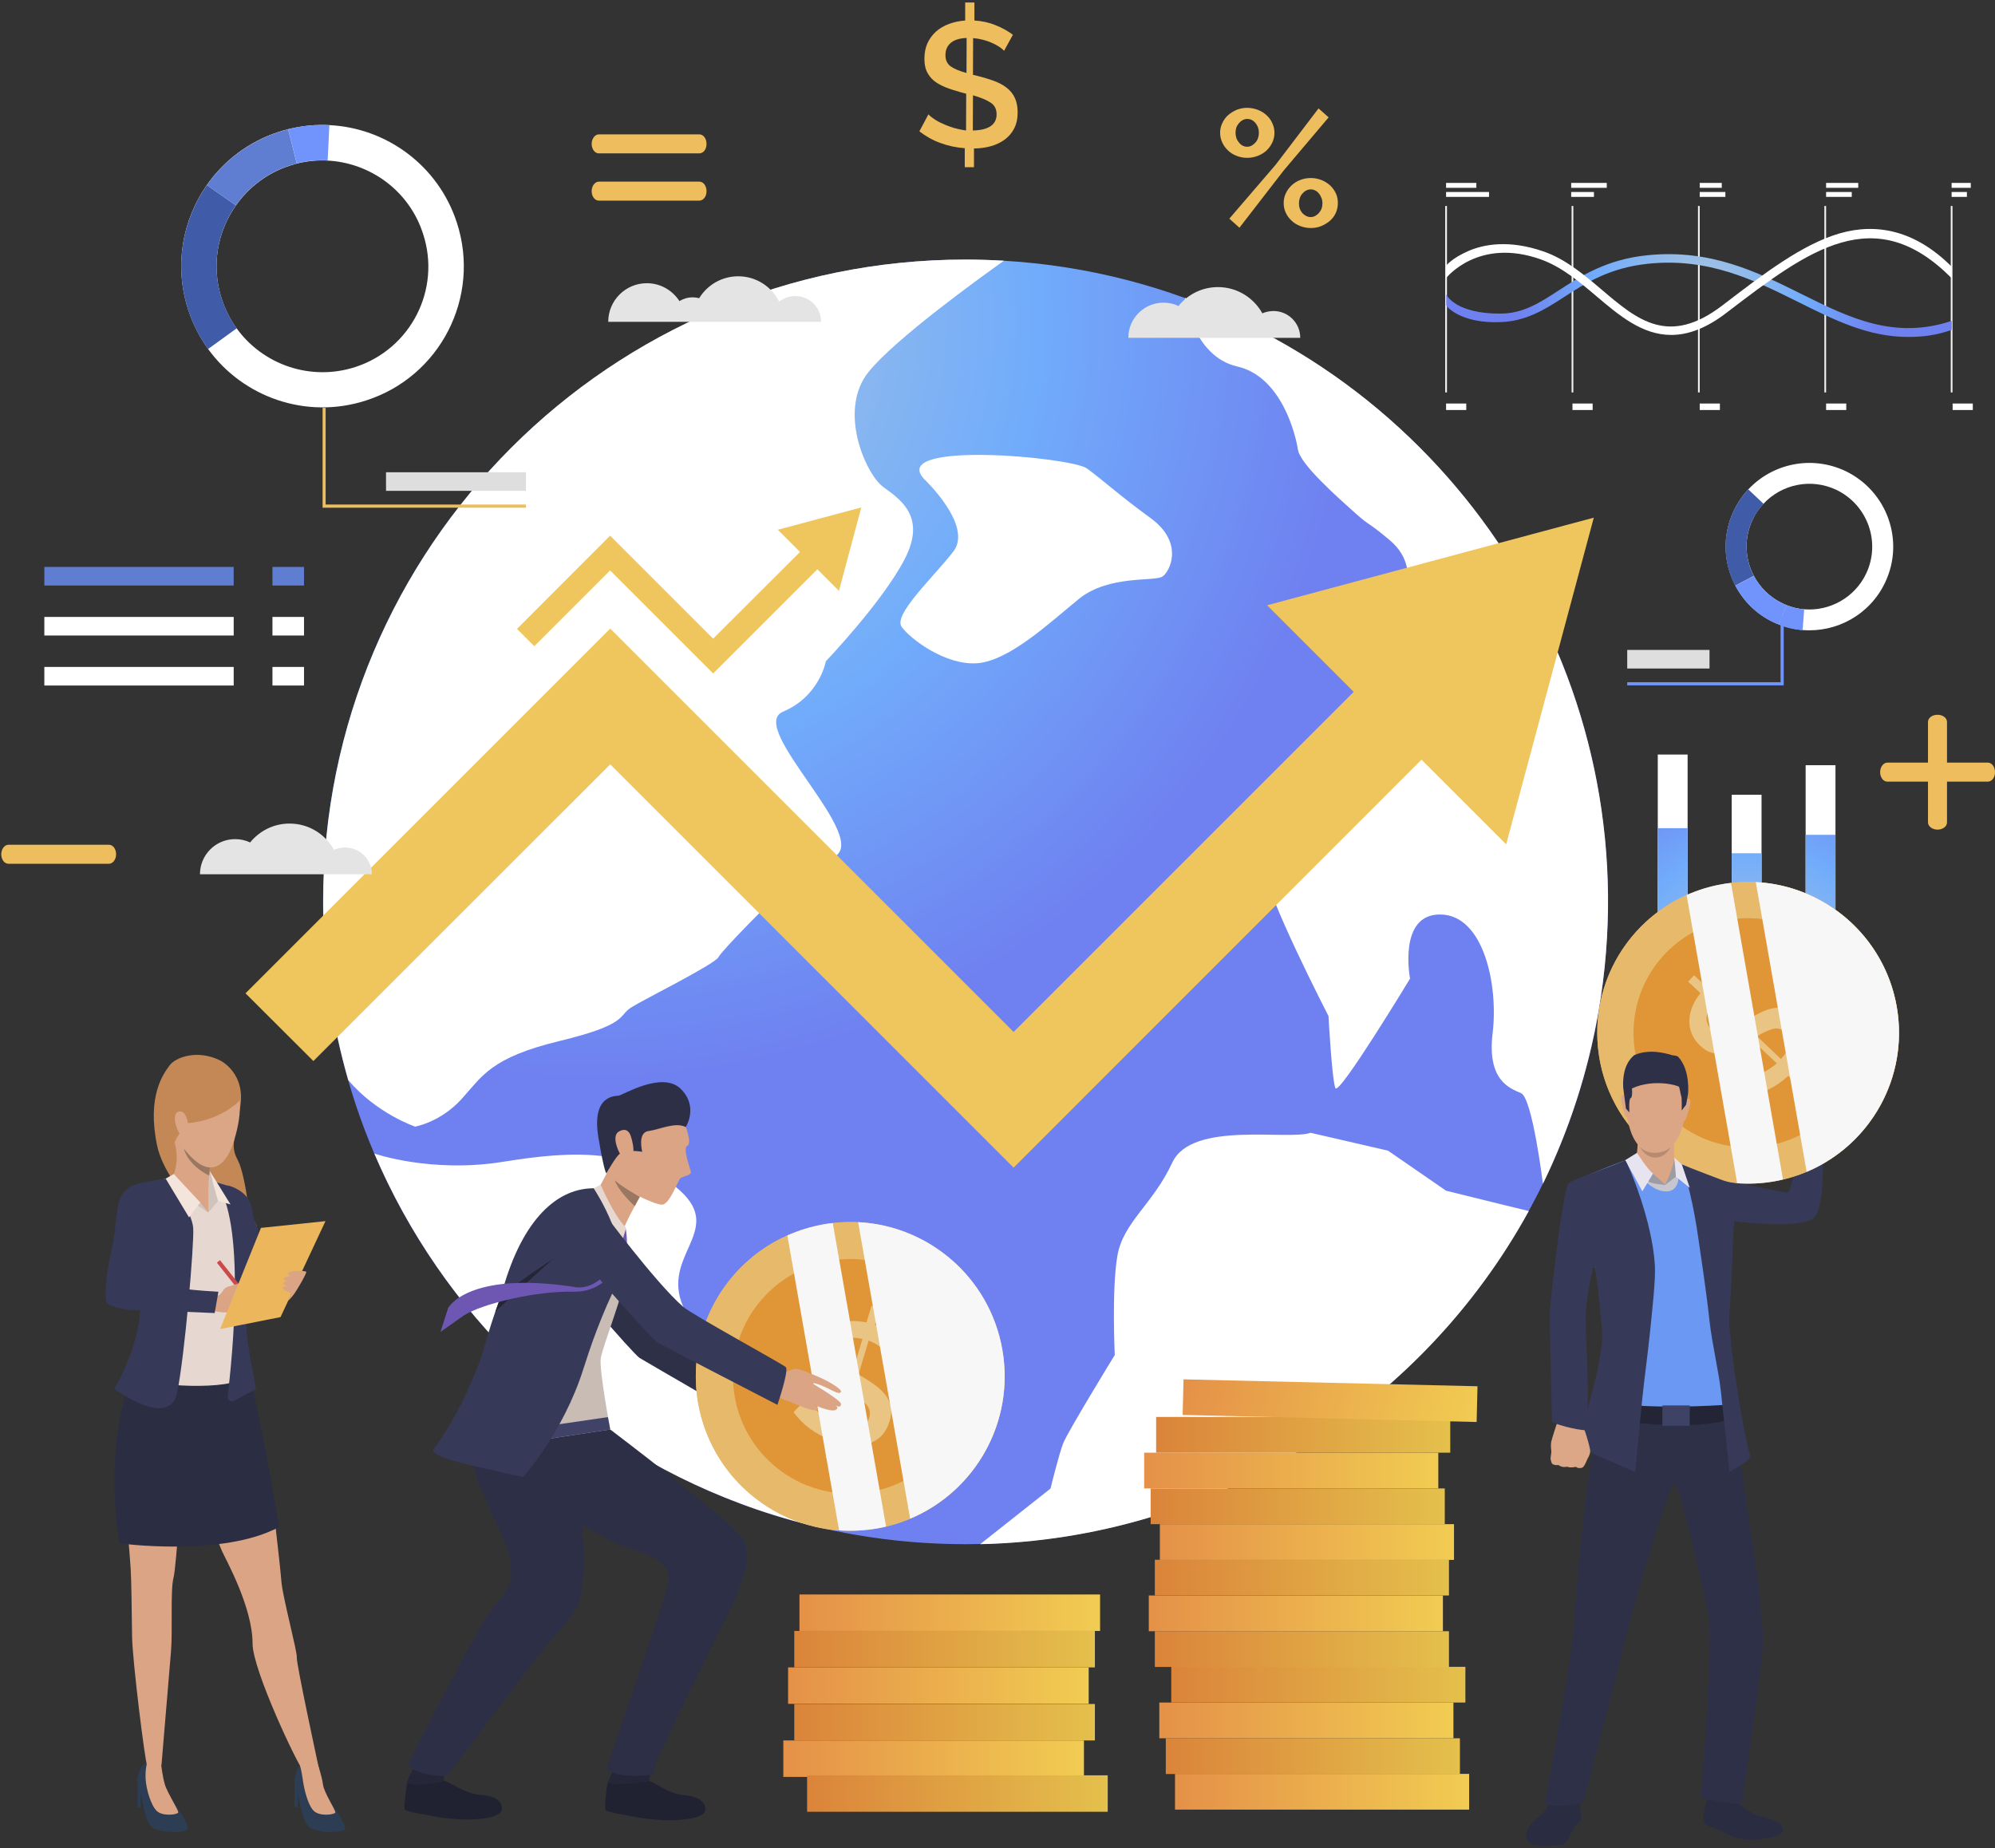 <svg width="748" height="693" viewBox="0 0 748 693" fill="none" xmlns="http://www.w3.org/2000/svg">
<rect x="0" y="0" width="748" height="693" fill="#333333" stroke="none"/>
<path d="M602.868 338.153C602.868 471.18 495.02 579.027 361.994 579.027C252.147 579.027 159.482 505.49 130.521 404.99C124.415 383.756 121.119 361.387 121.119 338.207C121.119 205.18 228.967 97.332 361.994 97.332C366.802 97.332 371.611 97.495 376.366 97.765C502.693 105.167 602.868 209.989 602.868 338.153Z" fill="url(#paint0_radial)"/>
<path d="M599.357 379.163C595.359 402.181 588.227 423.901 578.501 443.893C578.501 443.893 574.557 411.744 570.288 409.907C566.074 408.07 557.482 405.152 559.644 387.376C561.805 369.599 556.402 343.232 540.192 342.908C523.983 342.583 528.683 366.952 528.683 366.952C528.683 366.952 501.992 411.042 500.695 408.016C499.398 404.99 498.101 381 498.101 381C498.101 381 473.625 333.452 474.597 326.32C475.57 319.187 471.95 316.81 477.245 310.975C482.54 305.139 491.023 301.033 491.023 301.033L491.077 284.931L499.884 276.07L514.959 267.695C514.959 267.695 528.737 266.668 537.869 261.103C547 255.538 558.671 256.402 555.645 247.703C555.645 247.703 550.404 241.327 547.865 234.79C545.379 228.252 531.385 222.47 529.17 219.391C526.954 216.311 529.494 209.557 520.795 202.316C512.042 195.022 514.311 197.886 507.989 192.266C501.721 186.647 487.511 174.166 486.647 168.6C485.782 162.981 480.487 141.206 463.899 137.424C447.311 133.642 444.231 111.705 444.231 111.705C551.971 150.662 619.565 262.4 599.357 379.163Z" fill="white"/>
<path d="M573.205 454.105C532.303 528.616 454.011 577.136 367.506 579.027L393.873 558.171C393.873 558.171 396.953 545.528 398.628 541.205C400.303 536.882 417.972 508.083 417.972 508.083C417.972 508.083 416.783 483.499 418.944 470.909C421.106 458.266 432.236 451.674 439.53 435.951C446.771 420.173 482.702 427.738 491.401 424.766L520.416 431.466L542.191 446.487C542.191 446.433 559.211 450.755 573.205 454.105Z" fill="white"/>
<path d="M339.193 209.665C330.926 225.658 309.637 247.974 309.637 247.974C309.637 247.974 307.368 261.049 293.536 266.885C279.65 272.774 328.224 315.351 312.069 321.619C295.859 327.887 288.511 338.531 288.511 338.531C288.511 338.531 270.734 356.254 269.383 358.901C268.033 361.549 241.935 374.462 236.748 377.704C231.615 380.946 235.668 384.08 209.786 390.348C183.959 396.615 180.933 403.423 172.99 412.177C165.048 420.876 155.646 422.443 155.646 422.443C155.646 422.443 141.166 417.58 130.575 404.99C124.47 383.756 121.174 361.387 121.174 338.207C121.174 205.18 229.022 97.332 362.048 97.332C366.857 97.332 371.666 97.495 376.421 97.765C367.073 104.411 335.627 127.104 325.685 139.423C314.014 153.904 324.604 177.732 331.088 182.541C337.572 187.296 347.46 193.671 339.193 209.665Z" fill="white"/>
<path d="M346.541 179.677C346.541 179.677 365.02 197.129 357.402 206.855C349.783 216.635 334.816 230.521 338.058 235.06C341.3 239.599 354.7 249.703 366.587 248.676C378.474 247.649 393.279 233.763 404.518 224.578C415.756 215.446 433.101 218.202 435.91 216.149C438.774 214.15 443.907 203.451 431.534 194.374C419.106 185.296 413.433 179.947 407.489 175.625C401.6 171.41 332.763 165.089 346.541 179.677Z" fill="white"/>
<path d="M303.316 571.787C294.509 569.571 285.918 566.924 277.597 563.79C214.703 540.34 165.75 492.036 140.355 432.546C140.355 432.546 161.698 440.003 188.714 435.626C215.73 431.25 237.505 430.655 254.903 446.379C272.356 462.102 246.042 471.179 257.118 491.981C268.141 512.784 273.544 502.788 284.459 528.075C288.835 538.395 297.859 555.415 303.316 571.787Z" fill="white"/>
<path d="M380.041 437.842L228.806 286.606L117.5 397.858L92.051 372.463L228.806 235.708L380.041 386.944L509.61 257.375L535.059 282.77L380.041 437.842Z" fill="#EFC55E"/>
<path d="M564.723 316.594L597.574 194.104L475.084 226.955L564.723 316.594Z" fill="#EFC55E"/>
<path d="M322.93 190.267L291.645 198.642L299.966 206.963L267.385 239.49L228.752 200.858L193.848 235.816L200.331 242.3L228.752 213.879L267.385 252.512L306.45 213.447L314.555 221.552L322.93 190.267Z" fill="#EFC55E"/>
<path d="M477.461 116.622C476.002 116.622 474.597 116.946 473.3 117.486C470.059 111.651 463.845 107.653 456.659 107.653C450.661 107.653 445.366 110.408 441.854 114.731C440.125 113.92 438.234 113.488 436.235 113.488C428.94 113.488 423.051 119.378 423.051 126.672H437.693H449.418H467.411H475.678H487.511C487.511 121.107 483.026 116.622 477.461 116.622Z" fill="#E4E4E4"/>
<path d="M129.387 317.783C127.928 317.783 126.523 318.107 125.226 318.647C121.984 312.812 115.771 308.813 108.584 308.813C102.587 308.813 97.292 311.569 93.78 315.892C92.051 315.081 90.16 314.649 88.16 314.649C80.866 314.649 74.977 320.538 74.977 327.833H89.619H101.344H119.337H127.604H139.437C139.437 322.267 134.952 317.783 129.387 317.783Z" fill="#E4E4E4"/>
<path d="M298.182 111.002C295.913 111.002 293.806 111.813 292.131 113.11C289.321 107.49 283.54 103.6 276.786 103.6C270.572 103.6 265.169 106.896 262.143 111.813C261.332 111.597 260.522 111.489 259.658 111.489C257.874 111.489 256.199 112.029 254.741 112.894C252.147 108.895 247.662 106.194 242.529 106.194C234.533 106.194 228.049 112.677 228.049 120.674H250.418H257.01H259.603H268.843H288.402H293.86H307.854C307.908 115.379 303.531 111.002 298.182 111.002Z" fill="#E4E4E4"/>
<path d="M691.86 176.597C679.217 170.654 664.628 173.788 655.551 183.459C653.336 185.783 651.499 188.484 650.04 191.564C645.663 200.804 646.203 211.124 650.634 219.553C653.714 225.388 658.577 230.305 665.007 233.331C665.655 233.655 666.303 233.925 666.952 234.141C669.869 235.276 672.895 235.978 675.921 236.249C688.565 237.275 701.1 230.521 706.827 218.364C714.23 202.749 707.53 184.054 691.86 176.597ZM699.695 215.068C695.373 224.145 685.971 229.224 676.515 228.468C674.246 228.306 671.977 227.766 669.815 226.901C669.329 226.685 668.843 226.523 668.357 226.253C663.548 223.983 659.874 220.255 657.55 215.879C654.254 209.557 653.822 201.83 657.118 194.86C658.199 192.591 659.603 190.538 661.278 188.809C668.086 181.568 679.001 179.191 688.511 183.675C700.235 189.295 705.26 203.289 699.695 215.068Z" fill="white"/>
<path d="M657.55 215.933L650.579 219.607C646.149 211.178 645.608 200.858 649.985 191.618C651.444 188.538 653.281 185.837 655.496 183.513L661.224 188.917C659.603 190.646 658.198 192.699 657.063 194.968C653.821 201.884 654.254 209.611 657.55 215.933Z" fill="#405BA8"/>
<path d="M669.815 226.901L666.951 234.195C666.303 233.925 665.655 233.655 665.006 233.385C658.577 230.359 653.66 225.442 650.634 219.607L657.604 215.932C659.873 220.309 663.601 223.983 668.41 226.307C668.843 226.469 669.329 226.685 669.815 226.901Z" fill="#7094FB"/>
<path d="M675.867 236.303C672.841 236.087 669.815 235.384 666.897 234.195L669.761 226.901C671.976 227.766 674.246 228.306 676.461 228.468L675.867 236.303Z" fill="#7094FB"/>
<path d="M668.788 256.997H610.109V255.808H667.599V231.008H668.788V256.997Z" fill="#7094FB"/>
<path d="M640.962 243.705H610.109V250.675H640.962V243.705Z" fill="#DEDEDE"/>
<path d="M632.748 282.932H621.563V356.956H632.748V282.932Z" fill="white"/>
<path d="M660.468 298.007H649.283V356.956H660.468V298.007Z" fill="white"/>
<path d="M688.186 286.93H677.001V356.956H688.186V286.93Z" fill="white"/>
<path d="M632.749 310.542H621.564V356.956H632.749V310.542Z" fill="url(#paint1_radial)"/>
<path d="M660.468 319.944H649.283V356.956H660.468V319.944Z" fill="url(#paint2_radial)"/>
<path d="M688.186 313.028H677.001V356.956H688.186V313.028Z" fill="url(#paint3_radial)"/>
<path d="M87.621 212.583H16.623V219.553H87.621V212.583Z" fill="#5F7DD1"/>
<path d="M87.621 231.331H16.623V238.301H87.621V231.331Z" fill="white"/>
<path d="M87.621 250.081H16.623V257.051H87.621V250.081Z" fill="white"/>
<path d="M113.989 212.583H102.156V219.553H113.989V212.583Z" fill="#5F7DD1"/>
<path d="M113.987 231.331H102.154V238.301H113.987V231.331Z" fill="white"/>
<path d="M113.987 250.081H102.154V257.051H113.987V250.081Z" fill="white"/>
<path d="M376.475 19.04C376.097 18.608 375.502 18.122 374.692 17.581C373.935 17.095 373.017 16.555 371.99 16.122C370.964 15.636 369.829 15.258 368.64 14.934C367.398 14.61 366.155 14.393 364.858 14.285L364.804 28.064L366.047 28.334C368.424 28.928 370.585 29.576 372.531 30.279C374.476 30.981 376.097 31.846 377.393 32.872C378.744 33.899 379.771 35.142 380.473 36.655C381.176 38.167 381.554 39.95 381.554 42.112C381.554 44.489 381.122 46.488 380.257 48.163C379.393 49.838 378.258 51.189 376.745 52.324C375.232 53.404 373.503 54.269 371.558 54.809C369.559 55.35 367.451 55.674 365.182 55.674V62.698H361.724V55.566C358.536 55.35 355.51 54.701 352.593 53.621C349.729 52.594 347.082 51.081 344.704 49.244L348.108 42.868C348.594 43.409 349.297 44.003 350.215 44.597C351.134 45.246 352.215 45.84 353.457 46.38C354.7 46.975 356.051 47.461 357.564 47.947C359.077 48.38 360.589 48.704 362.21 48.92L362.264 35.142C361.994 35.034 361.724 34.98 361.454 34.926C361.184 34.871 360.914 34.764 360.644 34.709C358.266 34.061 356.213 33.413 354.484 32.71C352.755 32.008 351.296 31.197 350.107 30.225C348.973 29.252 348.108 28.117 347.46 26.767C346.865 25.47 346.595 23.849 346.595 22.012C346.595 19.851 346.973 17.905 347.73 16.23C348.486 14.556 349.567 13.097 350.918 11.854C352.323 10.611 353.89 9.693 355.781 8.99C357.618 8.288 359.671 7.856 361.886 7.693V0.939H365.344V7.693C368.208 7.856 370.91 8.45 373.341 9.476C375.772 10.449 377.934 11.638 379.771 13.043L376.475 19.04ZM354.484 20.661C354.484 22.552 355.132 23.903 356.429 24.876C357.726 25.794 359.725 26.659 362.373 27.361L362.427 14.231C359.725 14.339 357.726 14.988 356.429 16.122C355.132 17.257 354.484 18.77 354.484 20.661ZM373.665 42.868C373.665 40.923 372.909 39.41 371.342 38.438C369.775 37.411 367.614 36.547 364.804 35.736L364.75 48.92C367.614 48.866 369.775 48.38 371.342 47.353C372.909 46.326 373.665 44.813 373.665 42.868Z" fill="#EEBD5D"/>
<path d="M745.296 293.09H707.636C706.123 293.09 704.935 291.523 704.935 289.524C704.935 287.579 706.177 285.958 707.636 285.958H745.296C746.809 285.958 747.998 287.525 747.998 289.524C748.052 291.523 746.809 293.09 745.296 293.09Z" fill="#EEBD5D"/>
<path d="M730.005 270.721V308.381C730.005 309.894 728.438 311.083 726.439 311.083C724.494 311.083 722.873 309.84 722.873 308.381V270.721C722.873 269.208 724.44 268.019 726.439 268.019C728.438 268.019 730.005 269.208 730.005 270.721Z" fill="#EEBD5D"/>
<path d="M262.198 57.511H224.538C223.025 57.511 221.836 55.944 221.836 53.945C221.836 52 223.079 50.379 224.538 50.379H262.198C263.711 50.379 264.899 51.946 264.899 53.945C264.953 55.944 263.711 57.511 262.198 57.511Z" fill="#EEBD5D"/>
<path d="M262.198 75.234H224.538C223.025 75.234 221.836 73.667 221.836 71.668C221.836 69.722 223.079 68.102 224.538 68.102H262.198C263.711 68.102 264.899 69.668 264.899 71.668C264.953 73.667 263.711 75.234 262.198 75.234Z" fill="#EEBD5D"/>
<path d="M40.829 323.888H3.168C1.655 323.888 0.467 322.321 0.467 320.322C0.467 318.377 1.71 316.756 3.168 316.756H40.829C42.342 316.756 43.53 318.323 43.53 320.322C43.53 322.321 42.288 323.888 40.829 323.888Z" fill="#EEBD5D"/>
<path d="M467.627 59.186C466.168 59.186 464.871 58.916 463.628 58.43C462.386 57.943 461.305 57.295 460.441 56.431C459.522 55.566 458.82 54.593 458.279 53.459C457.739 52.324 457.469 51.081 457.469 49.785C457.469 48.488 457.739 47.299 458.279 46.164C458.82 45.03 459.522 44.003 460.441 43.193C461.359 42.382 462.44 41.734 463.628 41.194C464.871 40.707 466.222 40.437 467.627 40.437C469.032 40.437 470.328 40.707 471.625 41.194C472.868 41.68 473.948 42.328 474.867 43.193C475.786 44.003 476.488 44.976 477.028 46.164C477.569 47.299 477.839 48.542 477.839 49.785C477.839 51.081 477.569 52.324 477.028 53.459C476.488 54.593 475.786 55.566 474.867 56.431C473.948 57.295 472.868 57.943 471.625 58.43C470.382 58.916 469.032 59.186 467.627 59.186ZM460.927 81.988L478.325 61.726L494.373 40.653L498.155 44.003L481.297 63.941L464.709 85.392L460.927 81.988ZM467.627 55.026C468.221 55.026 468.815 54.864 469.302 54.593C469.788 54.323 470.274 53.945 470.707 53.459C471.139 52.972 471.463 52.432 471.679 51.784C471.895 51.135 472.003 50.487 472.003 49.785C472.003 48.326 471.571 47.137 470.707 46.11C469.842 45.084 468.815 44.597 467.627 44.597C467.032 44.597 466.438 44.76 465.952 45.03C465.411 45.3 464.979 45.678 464.547 46.164C464.115 46.651 463.791 47.191 463.574 47.785C463.358 48.38 463.25 49.082 463.25 49.785C463.25 51.243 463.682 52.432 464.547 53.459C465.411 54.539 466.438 55.026 467.627 55.026ZM491.455 85.5C489.996 85.5 488.699 85.23 487.456 84.743C486.214 84.257 485.133 83.609 484.269 82.744C483.35 81.933 482.648 80.961 482.107 79.826C481.567 78.692 481.297 77.449 481.297 76.152C481.297 74.855 481.567 73.613 482.107 72.478C482.648 71.343 483.35 70.371 484.269 69.506C485.187 68.642 486.214 67.993 487.456 67.507C488.699 67.021 490.05 66.751 491.455 66.751C492.914 66.751 494.21 67.021 495.453 67.507C496.696 67.993 497.777 68.696 498.695 69.506C499.614 70.371 500.316 71.343 500.856 72.478C501.397 73.613 501.613 74.855 501.613 76.152C501.613 77.449 501.343 78.692 500.856 79.826C500.316 80.961 499.614 81.933 498.695 82.744C497.777 83.555 496.696 84.203 495.453 84.743C494.21 85.284 492.86 85.5 491.455 85.5ZM491.455 81.393C492.049 81.393 492.644 81.231 493.13 80.961C493.616 80.691 494.102 80.313 494.535 79.826C494.967 79.34 495.291 78.8 495.507 78.205C495.723 77.611 495.831 76.909 495.831 76.26C495.831 75.504 495.723 74.855 495.453 74.207C495.183 73.559 494.913 73.018 494.481 72.532C494.102 72.046 493.616 71.668 493.076 71.397C492.535 71.127 491.995 71.019 491.401 71.019C490.806 71.019 490.212 71.181 489.726 71.451C489.185 71.722 488.753 72.1 488.321 72.586C487.889 73.072 487.565 73.613 487.348 74.261C487.132 74.909 487.024 75.558 487.024 76.26C487.024 77.719 487.457 78.908 488.321 79.934C489.24 80.853 490.266 81.393 491.455 81.393Z" fill="#EEBD5D"/>
<path d="M542.516 77.233H541.867V147.15H542.516V77.233Z" fill="#F2F2F2"/>
<path d="M589.902 77.233H589.254V147.15H589.902V77.233Z" fill="#F2F2F2"/>
<path d="M637.288 77.233H636.64V147.15H637.288V77.233Z" fill="#F2F2F2"/>
<path d="M684.674 77.233H684.025V147.15H684.674V77.233Z" fill="#F2F2F2"/>
<path d="M732.06 77.233H731.412V147.15H732.06V77.233Z" fill="#F2F2F2"/>
<path d="M549.756 151.311H542.191V153.742H549.756V151.311Z" fill="white"/>
<path d="M553.538 68.588H542.191V70.425H553.538V68.588Z" fill="white"/>
<path d="M558.293 71.992H542.191V73.829H558.293V71.992Z" fill="white"/>
<path d="M602.438 68.588H589.092V70.425H602.438V68.588Z" fill="white"/>
<path d="M597.629 71.992H589.092V73.829H597.629V71.992Z" fill="white"/>
<path d="M645.554 68.588H637.287V70.425H645.554V68.588Z" fill="white"/>
<path d="M646.905 71.992H637.287V73.829H646.905V71.992Z" fill="white"/>
<path d="M696.723 68.588H684.674V70.425H696.723V68.588Z" fill="white"/>
<path d="M694.292 71.992H684.674V73.829H694.292V71.992Z" fill="white"/>
<path d="M738.921 68.588H731.735V70.425H738.921V68.588Z" fill="white"/>
<path d="M737.463 71.992H731.735V73.829H737.463V71.992Z" fill="white"/>
<path d="M597.142 151.311H589.577V153.742H597.142V151.311Z" fill="white"/>
<path d="M644.852 151.311H637.287V153.742H644.852V151.311Z" fill="white"/>
<path d="M692.238 151.311H684.674V153.742H692.238V151.311Z" fill="white"/>
<path d="M739.678 151.311H732.113V153.742H739.678V151.311Z" fill="white"/>
<path d="M715.309 126.348C700.505 126.348 687.699 119.972 674.299 113.272C657.765 105.059 640.691 96.522 617.89 98.9C603.355 100.413 594.224 106.302 586.173 111.543C578.879 116.298 571.963 120.458 562.669 120.783C547.594 121.377 542.353 114.893 542.245 114.515V110.408C542.245 110.462 545.541 117.703 562.669 117.595C571.098 117.541 577.312 113.542 584.498 108.842C592.873 103.438 602.329 97.279 617.62 95.712C641.34 93.28 658.846 101.979 675.758 110.408C693.481 119.216 710.393 127.483 731.789 120.296V123.7C725.684 125.808 720.767 126.348 715.309 126.348Z" fill="url(#paint4_radial)"/>
<path d="M626.589 125.591C615.674 125.591 607.029 118.243 598.546 111.057C592.116 105.599 585.47 100.034 577.744 97.278C554.294 88.903 542.245 104.195 542.137 104.357V99.71C542.245 99.548 544.406 96.792 550.62 94.091C556.239 91.659 565.749 89.768 578.77 94.307C587.037 97.17 593.899 103.006 600.545 108.625C613.999 120.08 625.67 129.914 645.878 114.461C661.169 102.736 675.65 91.605 689.806 87.499C703.692 83.5 718.173 86.418 731.735 99.98L731.627 104.195C702.828 75.287 678.297 93.604 647.769 116.946C639.826 123.16 632.856 125.591 626.589 125.591Z" fill="white"/>
<path d="M171.315 83.554C164.345 61.996 144.839 47.947 123.496 46.921C118.417 46.651 113.23 47.137 108.043 48.434C106.909 48.704 105.774 49.028 104.639 49.406C93.239 53.08 83.945 60.267 77.569 69.344C68.384 82.474 65.196 99.602 70.545 116.082C72.274 121.485 74.868 126.456 78.001 130.832C91.077 148.933 114.797 157.416 137.221 150.176C165.047 141.26 180.338 111.381 171.315 83.554ZM133.168 137.64C116.364 143.044 98.588 136.722 88.754 123.16C86.376 119.864 84.485 116.19 83.135 112.083C79.136 99.764 81.514 86.904 88.43 77.07C93.239 70.263 100.155 64.859 108.692 62.104C109.556 61.834 110.421 61.563 111.231 61.347C115.121 60.375 119.012 59.996 122.794 60.213C138.787 61.023 153.43 71.505 158.617 87.661C165.479 108.517 154.025 130.886 133.168 137.64Z" fill="white"/>
<path d="M88.43 77.016L77.569 69.398C68.384 82.528 65.196 99.656 70.545 116.135C72.274 121.539 74.868 126.509 78.001 130.886L88.754 123.105C86.376 119.81 84.485 116.135 83.135 112.029C79.136 99.71 81.514 86.85 88.43 77.016Z" fill="#405BA8"/>
<path d="M111.284 61.347L108.042 48.487C106.908 48.758 105.773 49.082 104.638 49.46C93.238 53.134 83.944 60.32 77.568 69.398L88.429 77.016C93.238 70.208 100.154 64.805 108.691 62.049C109.555 61.779 110.42 61.563 111.284 61.347Z" fill="#5F7DD1"/>
<path d="M123.497 46.92C118.418 46.65 113.231 47.137 108.044 48.433L111.286 61.293C115.176 60.32 119.066 59.942 122.849 60.158L123.497 46.92Z" fill="#7094FB"/>
<path d="M120.958 190.376H197.197V189.187H122.093V152.931H120.958V190.376Z" fill="#EEBD5D"/>
<path d="M197.197 177.083H144.732V184.054H197.197V177.083Z" fill="#DEDEDE"/>
<path d="M683.323 426.927C683.323 426.927 684.782 452.971 679.973 456.753C677.758 458.536 672.57 459.076 666.951 459.076C665.114 459.076 663.223 459.022 661.332 458.914C653.93 458.536 647.284 457.617 647.284 457.617C647.284 457.617 628.102 458.59 629.075 446.703C629.075 446.703 631.29 443.083 634.154 442.272C636.801 441.516 648.851 443.623 650.958 443.677C653.281 443.785 669.599 447.405 670.301 447.135C671.004 446.865 672.895 440.489 673.003 436.167C673.165 429.953 673.165 424.226 673.165 424.226L683.323 426.927Z" fill="#363957"/>
<path d="M675.164 418.39C675.164 418.39 674.191 422.821 675.11 424.064C676.082 425.306 676.514 423.74 676.514 423.74C676.514 423.74 676.028 425.306 677.271 425.793C678.46 426.333 678.892 424.442 678.892 424.442C678.892 424.442 678.838 425.739 680.243 425.793C681.593 425.847 681.593 424.226 681.593 424.226C681.593 424.226 682.566 426.063 683.647 424.766C685.538 422.605 684.781 419.363 684.781 419.363C684.781 419.363 684.511 418.606 683.214 418.606C683.214 418.606 682.728 416.661 680.621 417.472C680.621 417.472 678.892 415.905 677.865 417.472C677.865 417.472 675.974 415.905 675.164 418.39Z" fill="#DCA787"/>
<path d="M655.443 443.839C686.687 443.839 712.015 418.512 712.015 387.268C712.015 356.024 686.687 330.697 655.443 330.697C624.2 330.697 598.872 356.024 598.872 387.268C598.872 418.512 624.2 443.839 655.443 443.839Z" fill="#E7B96B"/>
<path d="M668.518 442.273L649.013 331.075C678.514 327.671 705.962 347.825 711.149 377.488C716.336 407.152 697.425 435.41 668.518 442.273Z" fill="#E7B96B"/>
<path d="M599.735 397.048C595.142 370.95 609.245 345.933 632.37 335.613L651.336 443.677C626.103 441.84 604.328 423.091 599.735 397.048Z" fill="#E7B96B"/>
<path d="M612.485 386.133C613.08 362.413 632.856 343.664 656.576 344.313C680.296 344.907 699.045 364.683 698.396 388.403C697.802 412.123 678.026 430.872 654.306 430.224C630.586 429.629 611.891 409.853 612.485 386.133Z" fill="#E09637"/>
<path d="M654.74 369.816C654.199 369.816 653.443 369.924 652.632 370.086C651.768 370.302 650.849 370.572 649.877 371.004C648.904 371.383 647.878 371.923 646.905 372.517C645.879 373.166 644.96 373.868 644.041 374.678L653.497 383.594L654.524 382.891C656.469 381.595 658.306 380.568 660.035 379.703C661.764 378.839 663.439 378.299 665.006 378.028C666.573 377.758 668.086 377.866 669.599 378.353C671.111 378.839 672.57 379.703 674.029 381.108C675.65 382.621 676.731 384.242 677.325 385.863C677.919 387.538 678.136 389.213 677.919 390.942C677.703 392.671 677.163 394.4 676.298 396.129C675.38 397.858 674.245 399.479 672.786 401.1L677.595 405.639L675.38 408.016L670.463 403.423C668.248 405.477 665.87 407.152 663.277 408.448C660.683 409.745 657.982 410.61 655.172 411.042L652.957 404.558C653.659 404.558 654.47 404.45 655.55 404.234C656.577 404.018 657.711 403.64 658.9 403.153C660.089 402.667 661.332 402.073 662.574 401.316C663.817 400.56 665.06 399.749 666.194 398.723L656.739 389.807C656.523 389.915 656.253 390.078 656.036 390.24C655.82 390.402 655.55 390.51 655.334 390.672C653.389 391.861 651.606 392.887 649.985 393.644C648.364 394.4 646.851 394.886 645.446 395.049C644.041 395.211 642.691 395.049 641.394 394.616C640.097 394.184 638.8 393.374 637.558 392.185C636.045 390.78 634.964 389.267 634.316 387.646C633.667 386.025 633.343 384.35 633.397 382.621C633.451 380.892 633.829 379.163 634.532 377.434C635.234 375.705 636.261 374.03 637.558 372.409L632.965 368.087L635.18 365.709L639.773 370.032C641.772 368.141 643.879 366.736 646.149 365.655C648.418 364.629 650.579 363.872 652.74 363.494L654.74 369.816ZM641.718 386.025C643.015 387.214 644.366 387.7 645.878 387.376C647.391 387.052 649.228 386.241 651.444 384.891L642.42 376.408C640.745 378.353 639.881 380.136 639.827 381.757C639.827 383.324 640.421 384.782 641.718 386.025ZM669.328 387.052C667.978 385.809 666.465 385.377 664.79 385.809C663.115 386.241 661.061 387.16 658.738 388.565L667.761 397.102C669.544 395.103 670.625 393.266 670.895 391.591C671.219 389.807 670.679 388.349 669.328 387.052Z" fill="#EAC483"/>
<path d="M677.379 439.409C701.153 429.413 715.796 404.018 711.149 377.488C706.502 351.013 684.133 332.047 658.306 330.751L677.379 439.409Z" fill="#F7F7F7"/>
<path d="M651.335 443.678L632.37 335.614C636.531 333.777 640.961 332.372 645.662 331.561C646.797 331.345 647.877 331.183 649.012 331.075L668.518 442.273C667.437 442.543 666.356 442.759 665.222 442.975C660.521 443.786 655.874 444.002 651.335 443.678Z" fill="#F7F7F7"/>
<path d="M581.796 674.178C581.796 674.178 580.175 678.068 578.825 679.581C577.474 681.094 572.287 683.849 572.233 688.442C572.179 693.413 580.986 692.008 584.444 691.846C587.902 691.684 588.118 689.036 589.577 686.227C591.036 683.417 592.495 683.903 592.765 681.634C593.035 679.365 591.684 674.286 591.684 674.286L581.796 674.178Z" fill="#2A2C41"/>
<path d="M650.579 675.042C650.579 675.042 655.387 680.067 660.25 681.148C665.113 682.228 668.517 683.525 668.517 686.443C668.571 689.306 654.523 691.251 648.958 688.334C640.637 684.011 639.826 685.308 638.908 683.147C637.989 680.985 639.988 675.15 639.934 674.502C639.88 673.583 650.579 675.042 650.579 675.042Z" fill="#2A2C41"/>
<path d="M649.985 529.912C649.985 529.912 655.01 566.438 657.063 578.757C659.44 593.184 660.251 605.125 660.953 612.581C661.818 621.983 653.01 672.557 653.551 675.258C654.145 678.014 637.665 674.124 637.665 674.124C637.665 674.124 642.852 613.986 640.313 603.99C637.99 594.643 629.561 553.686 627.399 556.28C625.292 558.819 611.892 603.774 610.325 611.122C608.758 618.471 593.521 676.015 593.521 676.015C593.521 676.015 582.121 678.446 579.257 676.177C579.257 676.177 589.199 623.334 590.171 609.556C590.55 604.314 593.683 546.932 602.545 523.699C607.354 511.379 649.985 529.912 649.985 529.912Z" fill="#2E3048"/>
<path d="M583.849 529.318C583.849 529.318 590.063 531.209 592.71 530.723C595.304 530.237 594.007 498.142 594.115 491.496C594.169 486.092 597.141 471.774 597.141 471.774C597.411 472.855 601.41 487.659 601.572 494.792C601.734 502.194 600.599 530.453 600.599 530.453L611.622 531.533L643.284 532.29L649.876 531.533C649.876 531.533 649.066 519.43 648.796 513.703C648.634 510.029 647.877 503.491 648.093 497.169C648.093 497.169 647.985 490.469 648.634 487.551C648.688 474.8 649.498 462.156 649.498 462.156C649.93 456.375 650.2 450.972 650.417 445.893C649.012 445.136 647.337 444.272 645.986 443.677C641.825 441.678 636.044 439.031 632.316 437.302C630.155 436.329 627.993 435.573 627.993 435.573C627.993 435.573 613.134 434.168 611.946 434.222C611.568 434.222 609.731 434.87 607.299 435.843C602.058 437.842 591.9 441.894 590.279 443.083C587.902 444.758 582.877 485.12 582.66 487.929C582.282 493.117 583.849 529.318 583.849 529.318Z" fill="#6A98F2"/>
<path d="M648.958 526.617C648.958 526.617 627.237 528.454 608.164 526.617V532.884C608.164 532.884 636.747 536.991 649.877 531.696L648.958 526.617Z" fill="#232536"/>
<path d="M630.426 436.599C630.426 436.599 633.938 444.92 636.639 463.453C637.666 470.585 639.557 482.581 640.908 494.846C641.989 504.518 644.474 514.405 645.23 521.808C646.041 529.48 648.472 552.012 648.472 552.012L654.416 548.283C655.28 547.473 656.469 546.5 656.091 545.366C654.47 540.071 651.336 522.618 649.499 507.435C649.499 507.435 649.499 507.435 649.499 507.381C649.391 506.625 649.337 505.922 649.229 505.22C649.229 505.166 649.229 505.166 649.229 505.112C648.905 502.086 648.58 499.168 648.364 496.467C648.202 494.414 648.364 492.414 648.635 490.469C649.445 476.799 649.877 462.427 649.877 462.427C650.31 456.537 651.39 448.919 651.552 443.786C649.499 443.515 647.932 443.245 646.311 442.705C646.365 442.759 634.64 438.328 630.426 436.599Z" fill="#363957"/>
<path d="M629.343 440.922C629.343 440.922 629.722 446.595 624.913 446.757C620.104 446.865 616.268 442.273 616.268 442.273L624.264 444.326L629.127 440.219L629.343 440.922Z" fill="#C7C5CE"/>
<path d="M622.861 397.372C622.861 397.372 633.883 399.209 631.992 416.499C630.101 433.79 620.375 432.223 619.727 432.223C619.079 432.223 609.947 432.439 609.461 411.312C609.461 411.312 609.299 395.697 622.861 397.372Z" fill="#DBA686"/>
<path d="M627.669 427.198C627.669 427.198 627.669 434.33 627.939 435.843C628.263 437.518 619.078 442.273 613.188 436.707C613.188 436.707 614.377 428.927 613.999 426.225C613.621 423.47 627.669 427.198 627.669 427.198Z" fill="#DBA686"/>
<path d="M632.046 412.501C632.046 412.501 633.288 411.204 633.721 412.555C634.153 413.852 632.154 419.417 631.938 419.958C631.938 419.958 631.721 420.444 631.397 420.174C631.073 419.849 632.046 412.501 632.046 412.501Z" fill="#DBA686"/>
<path d="M609.568 411.15C609.568 411.15 608.38 409.799 607.893 411.096C607.407 412.393 609.19 418.174 609.406 418.553C609.406 418.553 609.784 419.147 610.109 418.877C610.433 418.661 609.568 411.15 609.568 411.15Z" fill="#DBA686"/>
<path d="M632.911 410.178C632.533 412.555 632.154 414.284 632.154 414.284L630.534 416.391C630.534 416.391 630.642 411.745 630.371 411.042C630.263 410.772 630.155 410.286 630.047 409.745C629.885 408.881 629.669 407.908 629.561 407.584C629.345 407.044 620.105 404.342 611.892 408.124C611.892 408.124 611.946 408.827 611.946 409.637C611.946 410.556 611.838 411.582 611.406 411.744C610.596 412.015 610.92 417.148 610.92 417.148L609.623 415.689C609.623 415.689 609.245 412.987 608.867 409.907C608.759 409.205 608.705 408.449 608.596 407.692C608.434 404.612 608.705 398.939 612.757 395.643C615.459 394.454 619.835 393.482 627.075 395.697C627.075 395.697 628.75 395.805 629.183 396.237C633.883 401.262 632.911 410.178 632.911 410.178Z" fill="#2E3048"/>
<path d="M614.757 429.899C614.757 429.899 616.54 432.331 620.592 432.277C624.699 432.169 626.482 430.061 626.482 430.061C626.482 430.061 624.537 434.114 620.592 434.06C616.648 434.006 614.757 429.899 614.757 429.899Z" fill="#B68B72"/>
<path d="M628.372 441.246L624.266 444.272C624.266 444.272 627.724 436.924 627.778 434.006L628.372 441.246Z" fill="#9D9CA3"/>
<path d="M627.777 434.06L630.587 436.653L633.559 445.407L628.372 441.246L627.777 434.06Z" fill="#E7E4F0"/>
<path d="M627.292 436.653C627.292 436.653 626.158 440.652 624.321 444.272C624.321 444.272 619.998 440.49 618.647 439.139C617.243 437.842 627.292 436.653 627.292 436.653Z" fill="#DBA686"/>
<path d="M619.781 440.057L624.32 444.272C624.32 444.272 618.971 443.893 617.998 443.029L619.781 440.057Z" fill="#9D9CA3"/>
<path d="M613.783 432.277C613.783 432.277 617.403 438.166 619.781 440.057L615.782 446.703L609.353 435.032L613.783 432.277Z" fill="#E7E4F0"/>
<path d="M594.603 491.82C594.116 498.033 596.764 532.29 594.17 532.776C591.577 533.262 581.959 531.155 581.959 531.155C581.959 531.155 580.77 494.197 581.149 490.307C581.419 487.497 585.903 445.19 588.281 443.515C589.632 442.543 599.79 438.922 604.761 436.977C605.679 436.599 608.543 435.41 609.353 435.086C610.434 436.275 619.619 457.834 620.484 474.692C620.754 479.825 619.565 490.631 618.647 499.492C617.674 508.948 616.594 516.296 615.783 524.185C614.216 539.746 613.136 552.065 613.136 552.065L597.682 545.203C595.197 543.961 591.739 538.827 592.657 536.18C596.223 526.184 600.708 509.056 600.762 500.249C600.762 500.249 599.033 478.744 597.682 473.989C597.628 473.935 595.143 483.931 594.603 491.82Z" fill="#363957"/>
<path d="M581.85 548.716C581.85 548.716 581.31 547.419 581.364 546.77C581.364 546.77 581.526 545.582 581.634 544.663C581.634 544.393 581.688 544.123 581.634 544.015C581.58 543.366 581.31 541.908 581.688 540.341C582.066 538.774 583.904 533.262 583.904 533.262L588.875 534.019L593.197 533.425C593.197 533.425 596.439 542.826 596.223 544.339C596.223 544.501 596.169 544.609 596.169 544.771C595.899 546.068 595.196 546.879 594.98 547.527C594.926 547.743 593.954 550.12 593.197 550.337C592.225 550.661 591.36 550.445 590.82 550.012C590.82 550.012 588.821 550.553 587.578 549.958C587.578 549.958 585.741 550.499 584.39 549.364C584.444 549.31 582.553 549.634 581.85 548.716Z" fill="#DCA787"/>
<path d="M594.98 509.11L594.818 536.342C594.818 536.342 589.361 536.126 581.905 533.316L581.364 494.9L594.98 509.11Z" fill="#363957"/>
<path d="M633.559 526.995H623.293V534.613H633.559V526.995Z" fill="#3E4265"/>
<path d="M550.835 665.154H440.556V678.554H550.835V665.154Z" fill="url(#paint5_linear)"/>
<path d="M547.377 651.808H437.098V665.208H547.377V651.808Z" fill="url(#paint6_linear)"/>
<path d="M544.946 638.408H434.667V651.808H544.946V638.408Z" fill="url(#paint7_linear)"/>
<path d="M549.43 625.008H439.151V638.408H549.43V625.008Z" fill="url(#paint8_linear)"/>
<path d="M543.27 611.662H432.991V625.062H543.27V611.662Z" fill="url(#paint9_linear)"/>
<path d="M541.001 598.262H430.722V611.662H541.001V598.262Z" fill="url(#paint10_linear)"/>
<path d="M543.27 584.863H432.991V598.263H543.27V584.863Z" fill="url(#paint11_linear)"/>
<path d="M545.162 571.517H434.883V584.916H545.162V571.517Z" fill="url(#paint12_linear)"/>
<path d="M541.703 558.117H431.424V571.517H541.703V558.117Z" fill="url(#paint13_linear)"/>
<path d="M539.272 544.717H428.993V558.117H539.272V544.717Z" fill="url(#paint14_linear)"/>
<path d="M543.757 531.317H433.478V544.717H543.757V531.317Z" fill="url(#paint15_linear)"/>
<path d="M553.645 533.208L443.42 530.56L443.744 517.215L553.969 519.808L553.645 533.208Z" fill="url(#paint16_linear)"/>
<path d="M406.41 652.619H293.699V666.289H406.41V652.619Z" fill="url(#paint17_linear)"/>
<path d="M410.516 638.948H297.806V652.619H410.516V638.948Z" fill="url(#paint18_linear)"/>
<path d="M408.193 625.224H295.482V638.894H408.193V625.224Z" fill="url(#paint19_linear)"/>
<path d="M410.516 611.554H297.806V625.225H410.516V611.554Z" fill="url(#paint20_linear)"/>
<path d="M412.462 597.884H299.751V611.554H412.462V597.884Z" fill="url(#paint21_linear)"/>
<path d="M415.325 665.694H302.614V679.364H415.325V665.694Z" fill="url(#paint22_linear)"/>
<path d="M277.758 522.348C277.758 522.348 281.864 523.753 283.593 521.97C285.052 520.457 288.078 519.592 288.997 519.268C290.239 518.89 293.589 516.35 294.076 517.917C294.562 519.484 288.726 522.348 287.646 523.212C286.565 524.077 292.617 525.374 293.535 526.508C294.454 527.643 291.698 537.531 287.646 536.18C283.593 534.775 280.189 530.615 279.379 530.507C278.623 530.399 276.407 529.588 276.407 529.588L277.758 522.348Z" fill="#DCA787"/>
<path d="M292.617 525.968C292.617 525.968 304.774 531.047 305.315 532.073C305.855 533.1 305.531 533.748 304.396 533.316C303.261 532.884 292.509 528.723 292.509 528.723C292.509 528.723 305.855 537.152 306.503 537.909C306.882 538.341 306.341 539.638 305.693 539.422C305.044 539.26 291.32 531.641 291.32 531.641C291.32 531.641 303.802 539.53 304.126 540.286C304.396 540.935 303.64 542.015 302.667 541.475C301.694 540.935 289.699 534.289 289.699 534.289C289.699 534.289 298.399 540.61 298.29 541.421C298.236 541.907 297.804 543.042 295.643 541.367C293.428 539.692 287.862 536.18 287.862 536.18L292.617 525.968Z" fill="#DCA787"/>
<path d="M223.077 463.345C223.077 463.345 239.611 488.146 249.066 497.277C252.038 500.141 281.648 520.241 282.728 521.375C283.863 522.51 279.811 532.398 279.811 532.398C279.811 532.398 241.934 510.515 239.773 509.164C237.558 507.813 210.109 476.313 208.759 471.99C207.408 467.614 207.894 462.481 212.325 460.427C218.592 457.51 223.077 463.345 223.077 463.345Z" fill="#2E3048"/>
<path d="M261.765 526.13C256.254 494.629 277.272 464.642 308.773 459.13C340.274 453.619 370.261 474.638 375.773 506.138C381.284 537.639 360.265 567.627 328.765 573.138C297.264 578.649 267.331 557.577 261.765 526.13Z" fill="#E7B96B"/>
<path d="M332.169 572.435L312.177 458.59C342.381 455.078 370.477 475.772 375.772 506.084C381.122 536.45 361.778 565.411 332.169 572.435Z" fill="#E7B96B"/>
<path d="M261.765 526.13C257.064 499.438 271.49 473.827 295.156 463.291L314.554 573.894C288.727 572.003 266.465 552.821 261.765 526.13Z" fill="#E7B96B"/>
<path d="M274.84 514.945C275.489 490.631 295.697 471.504 319.957 472.098C344.271 472.746 363.399 492.954 362.804 517.215C362.156 541.529 341.948 560.656 317.688 560.062C293.373 559.468 274.192 539.26 274.84 514.945Z" fill="#E09637"/>
<path d="M335.086 510.298C334.816 509.758 334.438 509.164 333.844 508.461C333.249 507.759 332.547 507.057 331.736 506.354C330.926 505.652 330.007 504.949 328.981 504.301C327.954 503.652 326.819 503.112 325.685 502.68L321.849 515.431L322.929 516.026C324.982 517.214 326.819 518.403 328.386 519.592C329.953 520.781 331.25 522.023 332.169 523.374C333.141 524.671 333.736 526.13 334.006 527.697C334.276 529.264 334.114 531.047 333.519 532.992C332.871 535.153 331.899 536.882 330.656 538.233C329.413 539.53 327.954 540.502 326.279 541.097C324.604 541.691 322.767 542.015 320.768 541.961C318.769 541.907 316.77 541.637 314.662 541.043L312.717 547.526L309.529 546.554L311.528 539.962C308.665 538.881 306.017 537.422 303.64 535.693C301.262 533.91 299.209 531.857 297.534 529.48L302.451 524.509C302.775 525.157 303.262 525.86 303.964 526.724C304.666 527.535 305.477 528.399 306.503 529.318C307.476 530.182 308.611 531.047 309.853 531.857C311.096 532.668 312.447 533.424 313.852 534.018L317.688 521.267C317.472 521.105 317.256 520.943 316.986 520.835C316.716 520.673 316.499 520.564 316.283 520.402C314.284 519.16 312.555 518.025 311.15 516.89C309.745 515.756 308.611 514.567 307.8 513.378C306.99 512.136 306.504 510.839 306.341 509.488C306.179 508.137 306.341 506.57 306.828 504.841C307.422 502.842 308.341 501.167 309.475 499.816C310.664 498.465 312.015 497.439 313.636 496.682C315.257 495.926 316.986 495.494 318.877 495.386C320.768 495.278 322.767 495.44 324.874 495.872L326.765 489.658L329.953 490.631L328.062 496.844C330.656 497.817 332.979 499.06 334.978 500.681C336.978 502.248 338.652 503.923 339.949 505.76L335.086 510.298ZM314.284 505.814C313.744 507.543 313.96 509.002 314.932 510.244C315.905 511.487 317.472 512.784 319.741 514.189L323.361 502.086C320.822 501.437 318.823 501.491 317.31 502.194C315.851 502.842 314.824 504.031 314.284 505.814ZM325.901 531.587C326.441 529.804 326.117 528.183 324.982 526.832C323.848 525.481 322.065 524.022 319.687 522.51L316.013 534.667C318.661 535.423 320.822 535.531 322.497 534.991C324.28 534.559 325.361 533.37 325.901 531.587Z" fill="#EAC483"/>
<path d="M341.246 569.463C365.614 559.251 380.581 533.208 375.826 506.084C371.071 478.96 348.162 459.562 321.74 458.266L341.246 569.463Z" fill="#F7F7F7"/>
<path d="M314.607 573.84L295.21 463.237C299.478 461.345 304.017 459.941 308.826 459.076C309.961 458.86 311.095 458.698 312.23 458.59L332.222 572.435C331.087 572.705 330.007 572.921 328.818 573.138C324.009 573.948 319.254 574.164 314.607 573.84Z" fill="#F7F7F7"/>
<path d="M166.074 667.424C166.074 667.424 167.911 668.234 170.667 669.693C173.422 671.152 176.556 672.773 180.446 673.043C184.337 673.313 188.443 674.718 188.173 678.446C187.903 682.174 175.367 683.309 163.642 681.256C151.918 679.203 151.755 678.933 151.647 678.014C151.539 677.095 152.458 667.856 152.944 667.478C153.485 667.1 166.074 667.424 166.074 667.424Z" fill="#212231"/>
<path d="M167.046 663.155C167.046 663.155 166.181 667.369 166.127 667.856C166.073 668.342 152.025 670.719 152.781 667.802C153.592 664.722 157.914 658.724 157.914 658.724L167.046 663.155Z" fill="#252638"/>
<path d="M217.621 566.384C216.486 554.875 178.231 529.966 176.394 540.881C174.557 551.795 190.334 576.758 191.307 584.917C192.28 593.076 191.469 595.237 185.31 602.261C179.15 609.339 153.106 661.372 153.106 661.372C153.863 665.316 167.533 666.559 167.911 665.695C168.289 664.83 205.139 616.147 207.084 614.256C209.084 612.419 216.378 604.098 217.459 600.046C218.161 597.452 219.404 586.16 218.647 578.163C218.647 578.163 217.783 567.302 217.621 566.384Z" fill="#2D2F46"/>
<path d="M240.314 666.883C240.314 666.883 242.799 667.316 245.609 668.828C248.419 670.341 252.255 672.827 256.253 673.097C260.252 673.367 264.736 674.934 264.466 678.716C264.196 682.499 251.066 683.579 239.125 681.472C227.184 679.365 226.968 679.095 226.914 678.176C226.806 677.257 227.238 670.125 227.941 668.288C228.157 667.748 240.314 666.883 240.314 666.883Z" fill="#212231"/>
<path d="M244.259 663.857C244.259 663.857 243.124 667.315 243.448 667.856C243.826 668.342 227.563 669.639 227.941 668.342C228.157 667.586 230.427 662.669 231.669 660.129C232.696 657.806 244.259 663.857 244.259 663.857Z" fill="#252638"/>
<path d="M228.805 536.018C228.805 536.018 273.111 569.572 278.082 576.434C283.053 583.296 277.488 593.508 276.731 596.858C275.975 600.208 244.961 659.805 244.582 665.532C244.582 665.532 231.02 667.423 227.508 662.993C227.508 662.993 247.23 605.557 250.364 594.805C253.498 584.052 239.395 582.377 230.696 578.487C221.997 574.597 183.688 552.119 181.473 543.69C179.42 535.964 181.473 530.182 181.473 530.182C181.473 530.182 192.171 523.212 228.805 536.018Z" fill="#2D2F46"/>
<path d="M232.425 453.673C232.425 453.673 235.775 468.316 234.964 476.367C234.154 484.417 225.833 504.949 225.239 509.434C224.644 513.919 228.805 536.018 228.805 536.018L178.987 543.528C178.987 543.528 179.041 530.615 180.878 515.324C182.716 500.032 188.497 487.875 190.496 479.23C197.412 449.729 222.591 445.622 222.591 445.622L232.425 453.673Z" fill="#C8BCB4"/>
<path d="M256.523 420.876C256.523 420.876 259.765 428.71 257.658 429.683C255.929 430.439 258.739 438.166 259.063 439.409C259.387 440.651 255.875 441.138 255.065 441.84C254.254 442.543 251.066 451.728 248.202 451.728C245.339 451.728 233.019 445.947 229.94 441.948C226.86 437.95 225.725 421.308 228.751 414.662C231.777 408.016 250.796 407.152 256.523 420.876Z" fill="#DBA585"/>
<path d="M239.882 448.81C239.882 448.81 239.449 449.513 238.855 450.647C238.585 451.134 238.315 451.674 237.99 452.268C237.72 452.701 237.504 453.187 237.234 453.673C235.559 456.753 233.722 460.535 233.29 462.426C232.533 466.046 224.32 445.839 224.32 445.839C224.32 445.839 230.264 435.518 234.965 423.091C239.611 410.718 239.882 448.81 239.882 448.81Z" fill="#DBA585"/>
<path d="M257.117 422.605C257.117 422.605 262.034 414.986 255.226 408.286C248.418 401.532 233.613 410.556 231.992 410.826C230.425 411.042 221.726 410.718 224.374 426.603C226.697 440.435 227.4 439.949 227.4 439.949C227.4 439.949 230.912 433.465 232.641 432.439C235.342 430.872 240.8 431.898 240.8 431.898C240.8 431.898 238.908 424.658 243.123 424.118C247.392 423.523 253.173 420.606 257.117 422.605Z" fill="#2D2F46"/>
<path d="M236.91 427.413C236.64 426.441 235.937 422.172 232.155 424.225C228.373 426.279 233.29 434.6 233.884 434.762C234.478 434.924 239.125 435.788 236.91 427.413Z" fill="#DBA585"/>
<path d="M225.185 444.218C225.185 444.218 230.318 456.213 234.749 460.319L232.695 467.451L222.646 445.568L225.185 444.218Z" fill="#E6D8D1"/>
<path d="M228.805 536.018L227.94 531.371L179.095 538.503L178.987 543.528L228.805 536.018Z" fill="#404367"/>
<path d="M231.074 481.824C229.832 484.417 228.589 487.011 227.454 489.658C224.969 495.44 222.7 501.329 220.754 507.111C220.052 509.164 219.404 511.217 218.755 513.216C211.191 537.261 196.116 553.848 196.116 553.848C196.116 553.848 176.556 550.228 172.342 546.446C172.342 546.446 176.61 518.295 185.742 491.766C186.444 489.712 187.201 487.659 187.957 485.66C194.765 459.563 207.463 445.568 222.592 445.568C222.862 446.001 237.72 468.316 231.074 481.824Z" fill="#363957"/>
<path d="M185.147 493.711C185.147 493.711 178.717 521.537 162.508 543.474C160.292 546.446 183.796 551.039 183.796 551.039L185.147 493.711Z" fill="#363957"/>
<path d="M207.301 472.098C200.709 477.88 185.742 491.82 185.742 491.82C186.445 489.767 187.201 487.713 187.957 485.714C193.145 481.5 207.085 472.206 207.301 472.098Z" fill="#242636"/>
<path d="M239.881 448.81C239.881 448.81 239.449 449.513 238.855 450.648C238.585 451.134 238.314 451.674 237.99 452.268C231.723 446.487 230.48 442.651 230.426 442.543C233.344 445.136 239.881 448.81 239.881 448.81Z" fill="#997761"/>
<path d="M234.856 467.343C234.856 467.343 230.372 484.741 215.027 484.363C201.303 483.985 180.771 488.794 173.8 493.332L165.155 499.438L168.019 490.469C168.019 490.469 175.259 476.529 215.027 482.526C215.027 482.526 227.022 486.092 233.29 465.236C233.29 465.236 235.235 466.479 234.856 467.343Z" fill="#6D57B3"/>
<path d="M234.641 460.751C234.641 460.751 235.397 465.668 234.857 467.505C234.641 468.208 232.804 467.127 232.804 467.127L234.641 460.751Z" fill="#6D57B3"/>
<path d="M292.185 513.54C292.185 513.54 293.265 514.405 294.346 514.351C296.291 514.297 298.398 512.136 300.452 514.027C302.505 515.864 298.452 524.023 296.939 524.995C295.427 525.968 291.969 524.347 288.132 519.97C284.35 515.594 292.185 513.54 292.185 513.54Z" fill="#DBA585"/>
<path d="M299.64 513.487C299.64 513.487 303.531 514.729 307.745 516.674C311.419 518.349 315.742 520.997 315.31 521.916C314.661 523.32 311.365 520.781 307.637 519.376C304.179 518.079 304.665 518.89 304.665 518.89C304.665 518.89 304.557 518.62 308.015 520.835C311.744 523.158 315.688 525.86 315.364 526.616C314.985 527.589 314.823 527.643 313.31 527.049C314.121 527.589 314.067 527.913 313.851 528.237C312.824 530.074 306.773 527.481 304.395 526.454C306.232 527.265 307.475 528.021 306.124 528.724C304.611 529.534 296.236 525.536 293.103 524.401C289.699 523.104 299.64 513.487 299.64 513.487Z" fill="#DBA585"/>
<path d="M225.995 454.268C225.995 454.268 245.339 480.473 256.091 489.983C259.495 492.955 293.373 511.433 294.616 512.622C295.913 513.811 291.482 526.779 291.482 526.779C291.482 526.779 249.013 504.842 246.581 503.437C244.096 502.032 210.38 463.993 208.705 459.293C207.03 454.592 209.407 454.052 214.162 451.62C220.808 448.162 225.995 454.268 225.995 454.268Z" fill="#363957"/>
<path d="M82.65 397.696C82.65 397.696 92.376 402.451 89.999 415.418C87.567 428.386 86.541 430.115 89.242 435.194C91.944 440.273 95.132 461.886 92.7 465.938C90.269 470.045 62.713 447.946 58.876 429.413C55.04 410.88 61.308 402.613 63.523 399.587C65.63 396.507 74.005 393.319 82.65 397.696Z" fill="#C38855"/>
<path d="M85.351 444.488C85.351 444.488 90.322 445.514 93.077 449.567C95.022 452.43 95.184 458.752 95.454 459.941C95.725 461.129 99.453 474.637 99.453 474.637L89.133 481.553L85.351 444.488Z" fill="#363957"/>
<path d="M123.497 675.258C123.497 675.258 130.251 684.335 129.333 685.794C128.414 687.253 121.336 687.415 117.013 685.794C112.691 684.173 112.583 673.529 110.637 668.936C109.827 667.045 111.556 661.372 114.042 660.994C116.527 660.561 119.175 661.804 119.175 661.804C119.175 661.804 116.581 668.18 123.497 675.258Z" fill="#2C3D54"/>
<path d="M119.176 661.696C119.176 661.696 120.58 665.532 121.121 669.261C121.553 672.34 125.93 678.824 125.713 679.635C125.497 680.445 119.986 681.202 117.717 679.094C115.447 676.987 113.988 670.827 113.502 667.153C113.016 663.695 112.476 662.02 112.476 662.02C112.476 662.02 117.014 659.427 119.176 661.696Z" fill="#DBA585"/>
<path d="M64.819 675.42C64.819 675.42 71.303 684.336 70.384 685.794C69.466 687.253 62.388 687.415 58.065 685.794C53.742 684.173 53.634 673.529 51.689 668.936C50.879 667.045 52.608 661.372 55.093 660.994C57.525 660.561 60.442 661.858 60.442 661.858C60.442 661.858 57.903 668.342 64.819 675.42Z" fill="#2C3D54"/>
<path d="M60.443 661.858C60.443 661.858 60.929 666.073 61.793 669.044C62.604 672.016 67.034 678.824 66.818 679.635C66.602 680.445 61.091 681.202 58.822 679.094C56.552 676.987 54.823 670.827 54.607 667.153C54.391 663.425 55.148 660.994 55.148 660.994C55.148 660.994 58.281 659.589 60.443 661.858Z" fill="#DBA585"/>
<path d="M92.916 514.135C92.916 514.135 98.697 541.043 100.048 547.797C101.399 554.551 105.073 587.348 105.505 592.967C105.884 598.533 111.557 619.551 111.287 621.55C111.017 623.549 119.662 663.533 119.662 663.533C119.662 663.533 116.69 665.91 113.61 663.749C111.989 662.615 94.699 626.305 94.699 616.309C94.699 602.531 84.541 584.592 83.19 581.513C70.979 552.876 73.41 544.122 71.789 542.285C70.222 540.448 70.06 543.42 69.142 547.526C68.223 551.633 66.224 587.24 65.035 591.725C63.847 596.263 64.765 611.5 64.117 619.227C63.468 626.953 60.551 661.75 60.551 661.75C60.551 661.75 58.281 665.262 55.148 661.858C54.445 661.102 49.69 623.063 49.528 613.878C49.42 604.692 49.258 592.103 48.988 588.104C46.502 550.12 40.505 544.717 50.015 517.809C67.737 467.613 92.916 514.135 92.916 514.135Z" fill="#DBA585"/>
<path d="M54.066 506.624C54.066 506.624 37.587 529.696 44.665 578.703C44.665 578.703 83.73 583.998 104.694 572.543C104.694 572.543 96.049 521.97 92.915 514.081C89.728 506.3 54.066 506.624 54.066 506.624Z" fill="#2B2D43"/>
<path d="M110.422 668.126V677.635H111.665V670.287L110.422 668.126Z" fill="#2C3D54"/>
<path d="M51.526 668.126V677.635H52.769V670.287L51.526 668.126Z" fill="#2C3D54"/>
<path d="M76.166 441.083C76.166 441.083 82.217 443.947 84.324 444.379C86.432 444.812 94.591 455.402 96.049 459.292C97.508 463.183 96.049 468.964 93.078 475.826C90.106 482.688 92.915 484.957 91.565 491.765C90.214 498.573 89.025 513.054 89.295 516.836C89.566 520.618 55.201 521.321 47.367 514.459C47.367 514.459 55.255 502.68 56.282 500.951C57.308 499.276 56.444 490.09 55.525 487.713C54.607 485.336 48.447 465.29 48.447 465.29C48.447 465.29 43.422 449.891 47.961 446.325C51.905 443.245 62.712 442.164 64.657 441.462C66.548 440.813 72.221 440.543 76.166 441.083Z" fill="#E6D8D1"/>
<path d="M78.111 454.646L81.785 450.323L78.597 438.976C78.597 438.976 77.517 445.298 78.111 454.646Z" fill="#CFC3BC"/>
<path d="M79.084 434.114C79.084 434.114 78.922 435.627 78.706 437.734C78.597 438.652 78.543 439.733 78.435 440.814C78.165 443.893 78.003 447.189 78.111 448.864C78.111 448.864 71.789 455.186 64.657 441.516C64.657 441.516 67.683 435.843 65.414 428.17C63.09 420.444 79.084 434.114 79.084 434.114Z" fill="#DBA585"/>
<path d="M78.11 448.864V454.646L70.87 449.242L78.11 448.864Z" fill="#DBA585"/>
<path d="M78.111 454.646L75.085 450.917L64.927 440.813L61.685 443.947L78.111 454.646Z" fill="#CFC3BC"/>
<path d="M63.521 441.786C63.521 441.786 72.058 454.7 72.437 460.427C72.869 466.101 69.249 508.678 66.385 522.348C63.521 536.018 42.827 520.781 42.827 520.781C42.827 520.781 56.713 498.304 51.364 480.311C46.015 462.318 44.07 455.132 44.07 455.132C44.07 455.132 45.907 445.082 52.391 443.677C58.226 442.38 63.521 441.786 63.521 441.786Z" fill="#363957"/>
<path d="M96.698 461.021C96.698 461.021 98.156 466.479 92.159 478.528C92.159 478.528 92.267 493.927 92.429 498.736C92.591 503.545 95.995 520.835 95.995 520.835L87.836 525.211C86.648 525.914 85.189 524.941 85.351 523.59C87.026 509.758 92.483 457.293 80.704 443.191L85.405 444.596C85.405 444.488 93.888 451.35 96.698 461.021Z" fill="#363957"/>
<path d="M81.784 450.323L86.431 451.62L78.597 438.976L81.784 450.323Z" fill="#F3E4DC"/>
<path d="M75.086 450.918L70.871 456.483L62.118 441.948L65.144 440.219L75.086 450.918Z" fill="#F3E4DC"/>
<path d="M92.565 487.7L93.752 486.762L82.494 472.52L81.307 473.458L92.565 487.7Z" fill="#CB4949"/>
<path d="M80.542 486.038C80.542 486.038 81.623 486.038 82.325 485.498C83.568 484.579 84 482.31 86.161 482.472C88.323 482.634 89.295 489.388 88.755 490.685C88.215 491.982 85.243 492.63 80.812 491.712C76.382 490.901 80.542 486.038 80.542 486.038Z" fill="#DBA585"/>
<path d="M85.406 482.526C85.406 482.526 88.485 481.446 92.106 480.689C95.239 479.987 99.022 479.771 99.346 480.311C99.778 480.905 96.266 481.446 93.186 482.31C90.376 483.121 91.025 483.391 91.025 483.391C91.025 483.391 90.863 483.283 94.051 483.013C97.509 482.688 101.129 482.688 101.453 483.391C101.615 483.715 101.507 483.985 100.264 484.255C101.021 484.201 101.129 484.417 101.129 484.742C101.291 486.309 96.212 487.551 94.213 488.038C95.78 487.659 96.914 487.551 96.374 488.578C95.726 489.767 88.485 491.225 85.946 491.982C83.19 492.9 85.406 482.526 85.406 482.526Z" fill="#DBA585"/>
<path d="M53.742 443.893C51.581 443.191 45.368 445.406 44.287 451.836C43.206 458.266 42.828 465.398 41.801 468.856C40.829 472.314 38.289 487.659 40.397 488.902C42.504 490.199 46.502 491.333 52.176 491.333C58.011 491.333 80.488 492.36 80.488 492.36L81.893 484.363C81.893 484.363 73.356 483.931 68.925 483.229C64.981 482.634 59.524 480.959 53.094 480.257C53.094 480.257 54.445 470.747 55.471 468.1C56.39 465.398 63.306 446.973 53.742 443.893Z" fill="#363957"/>
<path d="M82.541 498.358L105.18 493.873L122.038 457.888L97.832 460.427L82.541 498.358Z" fill="#ECB65C"/>
<path d="M108.044 487.767C108.044 487.767 109.287 486.632 110.421 485.011C111.556 483.391 115.176 477.231 114.798 476.853C114.474 476.474 109.071 476.312 108.098 477.231C107.125 478.095 109.071 478.474 109.071 478.474C109.071 478.474 106.153 478.798 106.315 479.608C106.531 480.419 108.314 480.203 108.314 480.203C108.314 480.203 105.937 480.635 106.315 481.391C106.693 482.148 107.828 482.094 107.828 482.094C107.828 482.094 105.721 482.364 105.991 483.174C106.261 483.985 109.557 484.741 109.125 485.39C108.638 485.984 108.044 487.767 108.044 487.767Z" fill="#DBA585"/>
<path d="M81.19 399.101C81.19 399.101 95.347 403.531 87.674 427.954C80.001 452.376 60.658 425.144 62.711 410.231C64.71 395.427 81.19 399.101 81.19 399.101Z" fill="#DBA686"/>
<path d="M89.133 413.365C89.133 413.365 82.109 420.281 70.33 421.146C70.33 421.146 65.791 426.441 65.467 428.548C65.467 428.548 54.985 410.664 67.899 399.965C80.758 389.159 93.888 408.935 89.133 413.365Z" fill="#C38855"/>
<path d="M70.493 421.632C70.385 419.849 69.304 415.797 66.656 416.931C64.009 418.066 66.819 426.279 68.548 425.793C68.548 425.793 70.709 425.793 70.493 421.632Z" fill="#DBA686"/>
<path d="M78.706 437.734C78.598 438.652 78.544 439.733 78.436 440.814C70.277 436.761 68.981 430.98 68.981 430.764C74.816 438.274 78.706 437.734 78.706 437.734Z" fill="#997761"/>
<defs>
<radialGradient id="paint0_radial" cx="0" cy="0" r="1" gradientUnits="userSpaceOnUse" gradientTransform="translate(221.777 119.093) scale(285.962)">
<stop offset="0.16" stop-color="#9EC0E5"/>
<stop offset="0.581" stop-color="#71ACFB"/>
<stop offset="1" stop-color="#6F81F0"/>
</radialGradient>
<radialGradient id="paint1_radial" cx="0" cy="0" r="1" gradientUnits="userSpaceOnUse" gradientTransform="translate(657.788 367.896) scale(85.875 85.876)">
<stop offset="0.16" stop-color="#9EC0E5"/>
<stop offset="0.581" stop-color="#71ACFB"/>
<stop offset="1" stop-color="#6F81F0"/>
</radialGradient>
<radialGradient id="paint2_radial" cx="0" cy="0" r="1" gradientUnits="userSpaceOnUse" gradientTransform="translate(657.785 367.896) scale(85.866 85.867)">
<stop offset="0.16" stop-color="#9EC0E5"/>
<stop offset="0.581" stop-color="#71ACFB"/>
<stop offset="1" stop-color="#6F81F0"/>
</radialGradient>
<radialGradient id="paint3_radial" cx="0" cy="0" r="1" gradientUnits="userSpaceOnUse" gradientTransform="translate(657.785 367.896) scale(85.865 85.866)">
<stop offset="0.16" stop-color="#9EC0E5"/>
<stop offset="0.581" stop-color="#71ACFB"/>
<stop offset="1" stop-color="#6F81F0"/>
</radialGradient>
<radialGradient id="paint4_radial" cx="0" cy="0" r="1" gradientUnits="userSpaceOnUse" gradientTransform="translate(636.978 110.864) scale(67.908)">
<stop offset="0.16" stop-color="#9EC0E5"/>
<stop offset="0.581" stop-color="#71ACFB"/>
<stop offset="1" stop-color="#6F81F0"/>
</radialGradient>
<linearGradient id="paint5_linear" x1="440.575" y1="671.868" x2="550.84" y2="671.868" gradientUnits="userSpaceOnUse">
<stop stop-color="#E59148"/>
<stop offset="1" stop-color="#F1CC52"/>
</linearGradient>
<linearGradient id="paint6_linear" x1="437.12" y1="658.481" x2="547.384" y2="658.481" gradientUnits="userSpaceOnUse">
<stop stop-color="#DB843A"/>
<stop offset="1" stop-color="#E4C04C"/>
</linearGradient>
<linearGradient id="paint7_linear" x1="434.671" y1="645.095" x2="544.935" y2="645.095" gradientUnits="userSpaceOnUse">
<stop stop-color="#E59148"/>
<stop offset="1" stop-color="#F1CC52"/>
</linearGradient>
<linearGradient id="paint8_linear" x1="439.171" y1="631.708" x2="549.436" y2="631.708" gradientUnits="userSpaceOnUse">
<stop stop-color="#DB843A"/>
<stop offset="1" stop-color="#E4C04C"/>
</linearGradient>
<linearGradient id="paint9_linear" x1="432.996" y1="618.343" x2="543.26" y2="618.343" gradientUnits="userSpaceOnUse">
<stop stop-color="#DB843A"/>
<stop offset="1" stop-color="#E4C04C"/>
</linearGradient>
<linearGradient id="paint10_linear" x1="430.746" y1="604.956" x2="541.011" y2="604.956" gradientUnits="userSpaceOnUse">
<stop stop-color="#E59148"/>
<stop offset="1" stop-color="#F1CC52"/>
</linearGradient>
<linearGradient id="paint11_linear" x1="432.996" y1="591.57" x2="543.26" y2="591.57" gradientUnits="userSpaceOnUse">
<stop stop-color="#DB843A"/>
<stop offset="1" stop-color="#E4C04C"/>
</linearGradient>
<linearGradient id="paint12_linear" x1="434.88" y1="578.184" x2="545.145" y2="578.184" gradientUnits="userSpaceOnUse">
<stop stop-color="#E59148"/>
<stop offset="1" stop-color="#F1CC52"/>
</linearGradient>
<linearGradient id="paint13_linear" x1="431.425" y1="564.797" x2="541.687" y2="564.797" gradientUnits="userSpaceOnUse">
<stop stop-color="#DB843A"/>
<stop offset="1" stop-color="#E4C04C"/>
</linearGradient>
<linearGradient id="paint14_linear" x1="428.974" y1="551.41" x2="539.239" y2="551.41" gradientUnits="userSpaceOnUse">
<stop stop-color="#E59148"/>
<stop offset="1" stop-color="#F1CC52"/>
</linearGradient>
<linearGradient id="paint15_linear" x1="433.475" y1="538.024" x2="543.739" y2="538.024" gradientUnits="userSpaceOnUse">
<stop stop-color="#DB843A"/>
<stop offset="1" stop-color="#E4C04C"/>
</linearGradient>
<linearGradient id="paint16_linear" x1="444.693" y1="512.998" x2="552.711" y2="537.405" gradientUnits="userSpaceOnUse">
<stop stop-color="#E59148"/>
<stop offset="1" stop-color="#F1CC52"/>
</linearGradient>
<linearGradient id="paint17_linear" x1="293.693" y1="659.444" x2="406.382" y2="659.444" gradientUnits="userSpaceOnUse">
<stop stop-color="#E59148"/>
<stop offset="1" stop-color="#F1CC52"/>
</linearGradient>
<linearGradient id="paint18_linear" x1="297.803" y1="645.763" x2="410.492" y2="645.763" gradientUnits="userSpaceOnUse">
<stop stop-color="#DB843A"/>
<stop offset="1" stop-color="#E4C04C"/>
</linearGradient>
<linearGradient id="paint19_linear" x1="295.505" y1="632.082" x2="408.196" y2="632.082" gradientUnits="userSpaceOnUse">
<stop stop-color="#E59148"/>
<stop offset="1" stop-color="#F1CC52"/>
</linearGradient>
<linearGradient id="paint20_linear" x1="297.803" y1="618.402" x2="410.492" y2="618.402" gradientUnits="userSpaceOnUse">
<stop stop-color="#DB843A"/>
<stop offset="1" stop-color="#E4C04C"/>
</linearGradient>
<linearGradient id="paint21_linear" x1="299.727" y1="604.72" x2="412.419" y2="604.72" gradientUnits="userSpaceOnUse">
<stop stop-color="#E59148"/>
<stop offset="1" stop-color="#F1CC52"/>
</linearGradient>
<linearGradient id="paint22_linear" x1="302.618" y1="672.559" x2="415.307" y2="672.559" gradientUnits="userSpaceOnUse">
<stop stop-color="#DB843A"/>
<stop offset="1" stop-color="#E4C04C"/>
</linearGradient>
</defs>
</svg>
